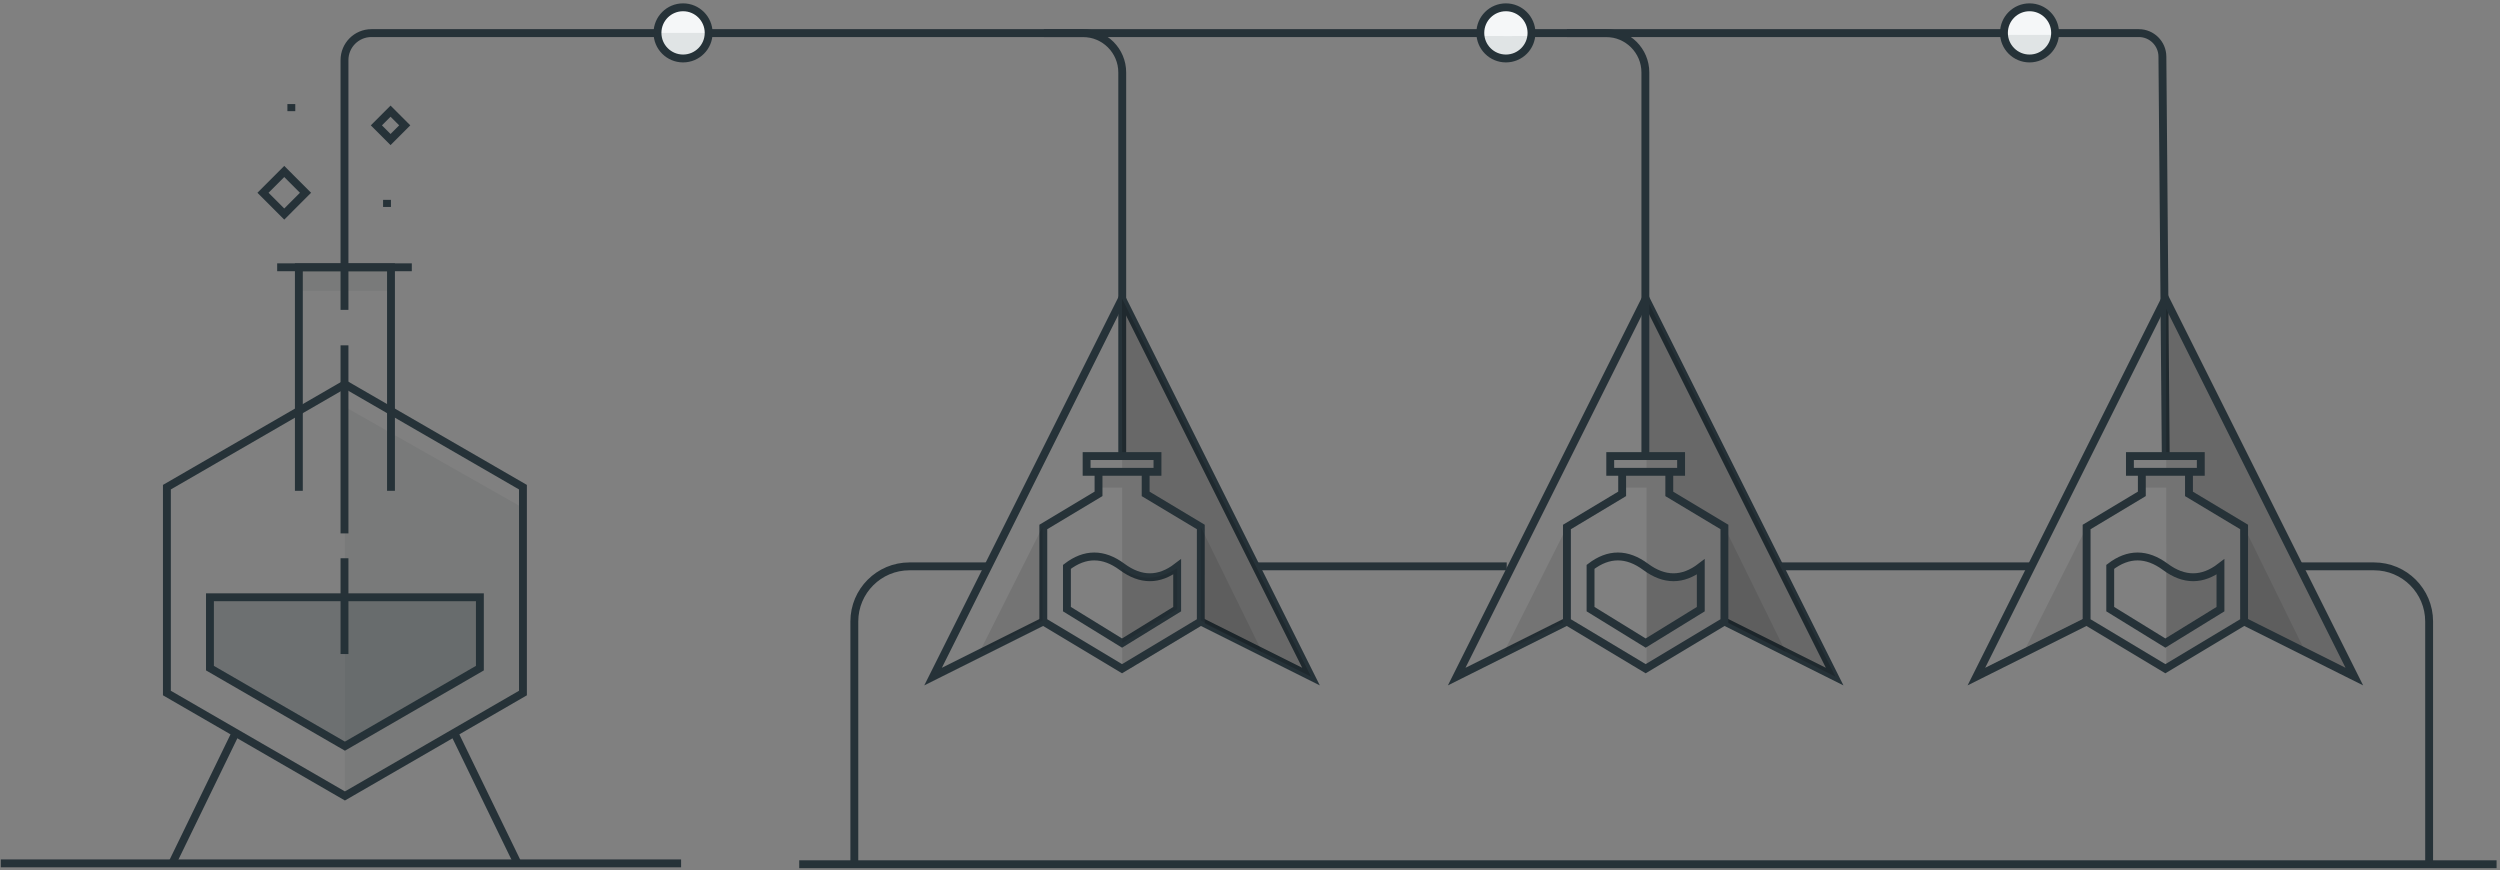 <?xml version="1.0" encoding="UTF-8"?>
<svg width="635px" height="221px" viewBox="0 0 635 221" version="1.1" xmlns="http://www.w3.org/2000/svg" xmlns:xlink="http://www.w3.org/1999/xlink">
    <rect x="0" y="0" width="635" height="221" fill="#808080" stroke="none"/>
    <!-- Generator: sketchtool 55.2 (78181) - https://sketchapp.com -->
    <title>3D4E6B25-93F9-4441-8F96-782EAF8A77D1</title>
    <desc>Created with sketchtool.</desc>
    <g id="Arrow-Website" stroke="none" stroke-width="1" fill="none" fill-rule="evenodd">
        <g id="Arrow-Home" transform="translate(-525, -1226)">
            <g id="incober" transform="translate(249, 1227)">
                <g id="ilustration/home" transform="translate(270, 0)">
                    <g id="ilustration" transform="translate(6, 0)">
                        <g transform="translate(42.39, 66.889)" stroke="#263238" stroke-width="2">
                            <polygon id="Stroke-1" points="90.439 108.141 90.439 55.854 45.22 29.711 3.55271368e-13 55.854 3.55271368e-13 108.141 45.22 134.284"></polygon>
                            <path d="M17.77,117.611 L1.57,150.957" id="Stroke-2"></path>
                            <path d="M72.67,117.611 L88.87,150.957" id="Stroke-3"></path>
                            <polygon id="Stroke-4" points="79.501 101.817 79.501 83.815 10.938 83.815 10.938 101.817 45.22 121.637"></polygon>
                            <polyline id="Stroke-5" points="33.52 56.778 33.52 2.13162821e-14 56.92 2.13162821e-14 56.92 56.778"></polyline>
                            <path d="M45.11,73.907 L45.11,98.234" id="Stroke-6"></path>
                            <path d="M45.11,19.827 L45.11,67.593" id="Stroke-7"></path>
                        </g>
                        <path d="M550.1,114.842 L549.25,13.357 C549.222,10.063 546.544,7.407 543.25,7.407 L94.344,7.407 C90.564,7.407 87.5,10.476 87.5,14.261 L87.5,77.704" id="Stroke-8" stroke="#263238" stroke-width="2"></path>
                        <path d="M70.4,66.889 L104.6,66.889" id="Stroke-10" stroke="#263238" stroke-width="2"></path>
                        <polygon id="Stroke-28" stroke="#263238" stroke-width="2" points="99.2 34.444 95.6 30.84 99.2 27.235 102.8 30.84"></polygon>
                        <polygon id="Stroke-34" stroke="#263238" stroke-width="2" points="72.2 53.37 66.8 47.963 72.2 42.556 77.6 47.963"></polygon>
                        <polygon id="Path-14" fill="#263238" opacity="0.08" points="87.61 102.361 87.61 200.846 132.829 175.03 132.829 128.011"></polygon>
                        <path d="M285.05,114.842 L285.05,17.407 C285.05,11.885 280.573,7.407 275.05,7.407 L265.125,7.407" id="Stroke-58" stroke="#263238" stroke-width="2"></path>
                        <path d="M217,218.854 L217,156.854 C217,149.122 223.268,142.854 231,142.854 L250.933,142.854 M319.509,142.854 C347.596,142.854 368.661,142.854 382.705,142.854 M451.58,142.854 C470.794,142.854 492.215,142.854 515.843,142.854 M584.229,142.854 C588.199,142.854 594.457,142.854 603,142.854 C610.732,142.854 617,149.122 617,156.854 L617,218.854" id="Shape" stroke="#263238" stroke-width="2"></path>
                        <g id="core-copy-19" transform="translate(237, 74.854)">
                            <polyline id="Path" stroke="#263238" stroke-width="2" transform="translate(48, 48) scale(-1, 1) translate(-48, -48) " points="67.713 81.856 96 96 48 0 48 0 0 96 28.206 81.897"></polyline>
                            <polygon id="Path-Copy-2" fill-opacity="0.1" fill="#000000" transform="translate(69.004, 48) scale(-1, 1) translate(-69.004, -48) " points="89.959 94 89.984 48 96 48 96 43.988 89.986 43.988 90.009 0 42.009 96 70.214 81.897"></polygon>
                            <polygon id="Path-Copy" fill-opacity="0.1" fill="#000000" transform="translate(72, 48) scale(-1, 1) translate(-72, -48) " points="75.994 58 90.001 49.598 90.001 43.988 87 43.988 87 39.988 95.95 39.988 96 0 48 96 76.206 81.897"></polygon>
                            <polyline id="Shape" stroke="#263238" stroke-width="2" points="53.999 43.988 53.999 49.598 68.006 58 68 82 48 94 28 82 28 58 42.027 49.584 42.027 43.988"></polyline>
                            <path d="M62,78.87 L62,68.128 C57.416,71.646 52.75,71.646 48.003,68.128 C43.255,64.609 38.588,64.609 34,68.128 L34,78.87 L48,87.489 L62,78.87 Z" id="Path-9" stroke="#263238" stroke-width="2"></path>
                            <rect id="Rectangle" stroke="#263238" stroke-width="2" x="39" y="39.988" width="18" height="4"></rect>
                            <path d="M48.05,87.489 L48.05,68.5 C52.166,71.655 56.816,71.655 62,68.5 C62,71.9 62,75.356 62,78.87 L48.05,87.489 Z" id="Path-5" fill-opacity="0.1" fill="#000000"></path>
                            <polygon id="Path-2" fill="#000000" opacity="0.096" points="68.006 81.775 68.006 58 83.611 89.792"></polygon>
                            <polygon id="Path-2-Copy-2" fill="#000000" opacity="0.096" transform="translate(19.802, 73.896) scale(-1, 1) translate(-19.802, -73.896) " points="11.802 81.775 11.802 58 27.802 89.792"></polygon>
                        </g>
                        <g id="core-copy-21" transform="translate(370, 74.854)">
                            <polyline id="Path" stroke="#263238" stroke-width="2" transform="translate(48, 48) scale(-1, 1) translate(-48, -48) " points="67.713 81.856 96 96 48 0 48 0 0 96 28.206 81.897"></polyline>
                            <polygon id="Path-Copy-2" fill-opacity="0.1" fill="#000000" transform="translate(69.202, 48) scale(-1, 1) translate(-69.202, -48) " points="90.156 94 90.181 48 96.198 48 96.198 43.988 90.184 43.988 90.206 0 42.206 96 70.412 81.897"></polygon>
                            <polygon id="Path-Copy" fill-opacity="0.1" fill="#000000" transform="translate(72.198, 48) scale(-1, 1) translate(-72.198, -48) " points="76.192 58 90.198 49.598 90.198 43.988 87.198 43.988 87.198 39.988 96.148 39.988 96.198 0 48.198 96 76.403 81.897"></polygon>
                            <polygon id="Path-2" fill="#000000" opacity="0.096" points="68 81.775 68 58 83.605 89.792"></polygon>
                            <path d="M48.247,87.489 L48.247,68.5 C52.363,71.655 57.013,71.655 62.198,68.5 C62.198,71.9 62.198,75.356 62.198,78.87 L48.247,87.489 Z" id="Path-5" fill-opacity="0.1" fill="#000000"></path>
                            <polygon id="Path-2-Copy-2" fill="#000000" opacity="0.096" transform="translate(20, 73.896) scale(-1, 1) translate(-20, -73.896) " points="12 81.775 12 58 28 89.792"></polygon>
                            <polyline id="Shape" stroke="#263238" stroke-width="2" points="53.999 43.988 53.999 49.598 68.006 58 68 82 48 94 28 82 28 58 42.027 49.584 42.027 43.988"></polyline>
                            <path d="M62,78.87 L62,68.128 C57.416,71.646 52.75,71.646 48.003,68.128 C43.255,64.609 38.588,64.609 34,68.128 L34,78.87 L48,87.489 L62,78.87 Z" id="Path-9" stroke="#263238" stroke-width="2"></path>
                            <rect id="Rectangle" stroke="#263238" stroke-width="2" x="39" y="39.988" width="18" height="4"></rect>
                        </g>
                        <polygon id="Path-Copy-2" fill-opacity="0.1" fill="#000000" transform="translate(571.202, 122.854) scale(-1, 1) translate(-571.202, -122.854) " points="592.156 168.854 592.181 122.854 598.198 122.854 598.198 118.842 592.184 118.842 592.206 74.854 544.206 170.854 572.412 156.751"></polygon>
                        <polygon id="Path-Copy" fill-opacity="0.1" fill="#000000" transform="translate(574.198, 122.854) scale(-1, 1) translate(-574.198, -122.854) " points="578.192 132.854 592.198 124.452 592.198 118.842 589.198 118.842 589.198 114.842 598.148 114.842 598.198 74.854 550.198 170.854 578.403 156.751"></polygon>
                        <polygon id="Path-2" fill="#000000" opacity="0.096" points="570 156.629 570 132.854 585.605 164.646"></polygon>
                        <path d="M550.247,162.343 L550.247,143.354 C554.363,146.509 559.013,146.509 564.198,143.354 C564.198,146.754 564.198,150.21 564.198,153.724 L550.247,162.343 Z" id="Path-5" fill-opacity="0.1" fill="#000000"></path>
                        <polygon id="Path-2-Copy-2" fill="#000000" opacity="0.096" transform="translate(522, 148.75) scale(-1, 1) translate(-522, -148.75) " points="514 156.629 514 132.854 530 164.646"></polygon>
                        <polyline id="Path" stroke="#263238" stroke-width="2" transform="translate(550, 122.854) scale(-1, 1) translate(-550, -122.854) " points="569.713 156.71 598 170.854 550 74.854 550 74.854 502 170.854 530.206 156.751"></polyline>
                        <g id="core-copy-22" transform="translate(530, 113.854)" stroke="#263238" stroke-width="2">
                            <polyline id="Shape" points="25.999 4.988 25.999 10.598 40.006 19 40 43 20 55 -2.44426701e-12 43 -3.0127012e-12 19 14.027 10.584 14.027 4.988"></polyline>
                            <path d="M34,39.87 L34,29.128 C29.416,32.646 24.75,32.646 20.003,29.128 C15.255,25.609 10.588,25.609 6,29.128 L6,39.87 L20,48.489 L34,39.87 Z" id="Path-9"></path>
                            <rect id="Rectangle" x="11" y="0.988" width="18" height="4"></rect>
                        </g>
                        <path d="M417.925,114.842 L417.925,17.407 C417.925,11.885 413.448,7.407 407.925,7.407 L398,7.407" id="Stroke-58-Copy" stroke="#263238" stroke-width="2"></path>
                        <path d="M74,25.432 L74,27.235" id="Stroke-98" stroke="#263238" stroke-width="2"></path>
                        <path d="M98.3,49.765 L98.3,51.568" id="Stroke-100" stroke="#263238" stroke-width="2"></path>
                        <path d="M173,218.296 L0.2,218.296" id="Stroke-158" stroke="#263238" stroke-width="2"></path>
                        <path d="M634.131,218.516 L203,218.516" id="Stroke-158-Copy" stroke="#263238" stroke-width="2"></path>
                        <g id="Group-6" transform="translate(167, 0.854)">
                            <circle id="Oval" stroke="#263238" stroke-width="2" fill="#F5F7F8" cx="6.5" cy="6.5" r="6.5"></circle>
                            <path d="M6.5,13 C10.09,13 13,10.09 13,6.5 C7.926,6.5 4.123,6.553 0,6.5 C0,10.09 2.91,13 6.5,13 Z" id="Oval-Copy-3" fill="#263238" opacity="0.1"></path>
                        </g>
                        <g id="Group" transform="translate(376, 0.854)">
                            <circle id="Oval-Copy" stroke="#263238" stroke-width="2" fill="#F5F7F8" cx="6.5" cy="6.5" r="6.5"></circle>
                            <path d="M7.279,13.782 C10.869,13.782 13.779,10.872 13.779,7.282 C8.706,7.282 4.902,7.336 0.779,7.282 C0.779,10.872 3.689,13.782 7.279,13.782 Z" id="Oval-Copy-3" fill="#263238" opacity="0.1"></path>
                        </g>
                        <g id="Group-4" transform="translate(509, 0.854)">
                            <circle id="Oval-Copy-2" stroke="#263238" stroke-width="2" fill="#F5F7F8" cx="6.5" cy="6.5" r="6.5"></circle>
                            <path d="M6.5,13.5 C10.09,13.5 13,10.59 13,7 C7.926,7 4.123,7.053 0,7 C0,10.59 2.91,13.5 6.5,13.5 Z" id="Oval-Copy-3" fill="#263238" opacity="0.1"></path>
                        </g>
                        <polygon id="Path-15" fill="#263238" opacity="0.2" points="87.89 188.526 53.328 168.706 53.328 150.704 121.891 150.704 121.891 168.706"></polygon>
                        <rect id="Rectangle" fill="#263238" opacity="0.08" x="76" y="66.854" width="23" height="6"></rect>
                    </g>
                </g>
            </g>
        </g>
    </g>
</svg>